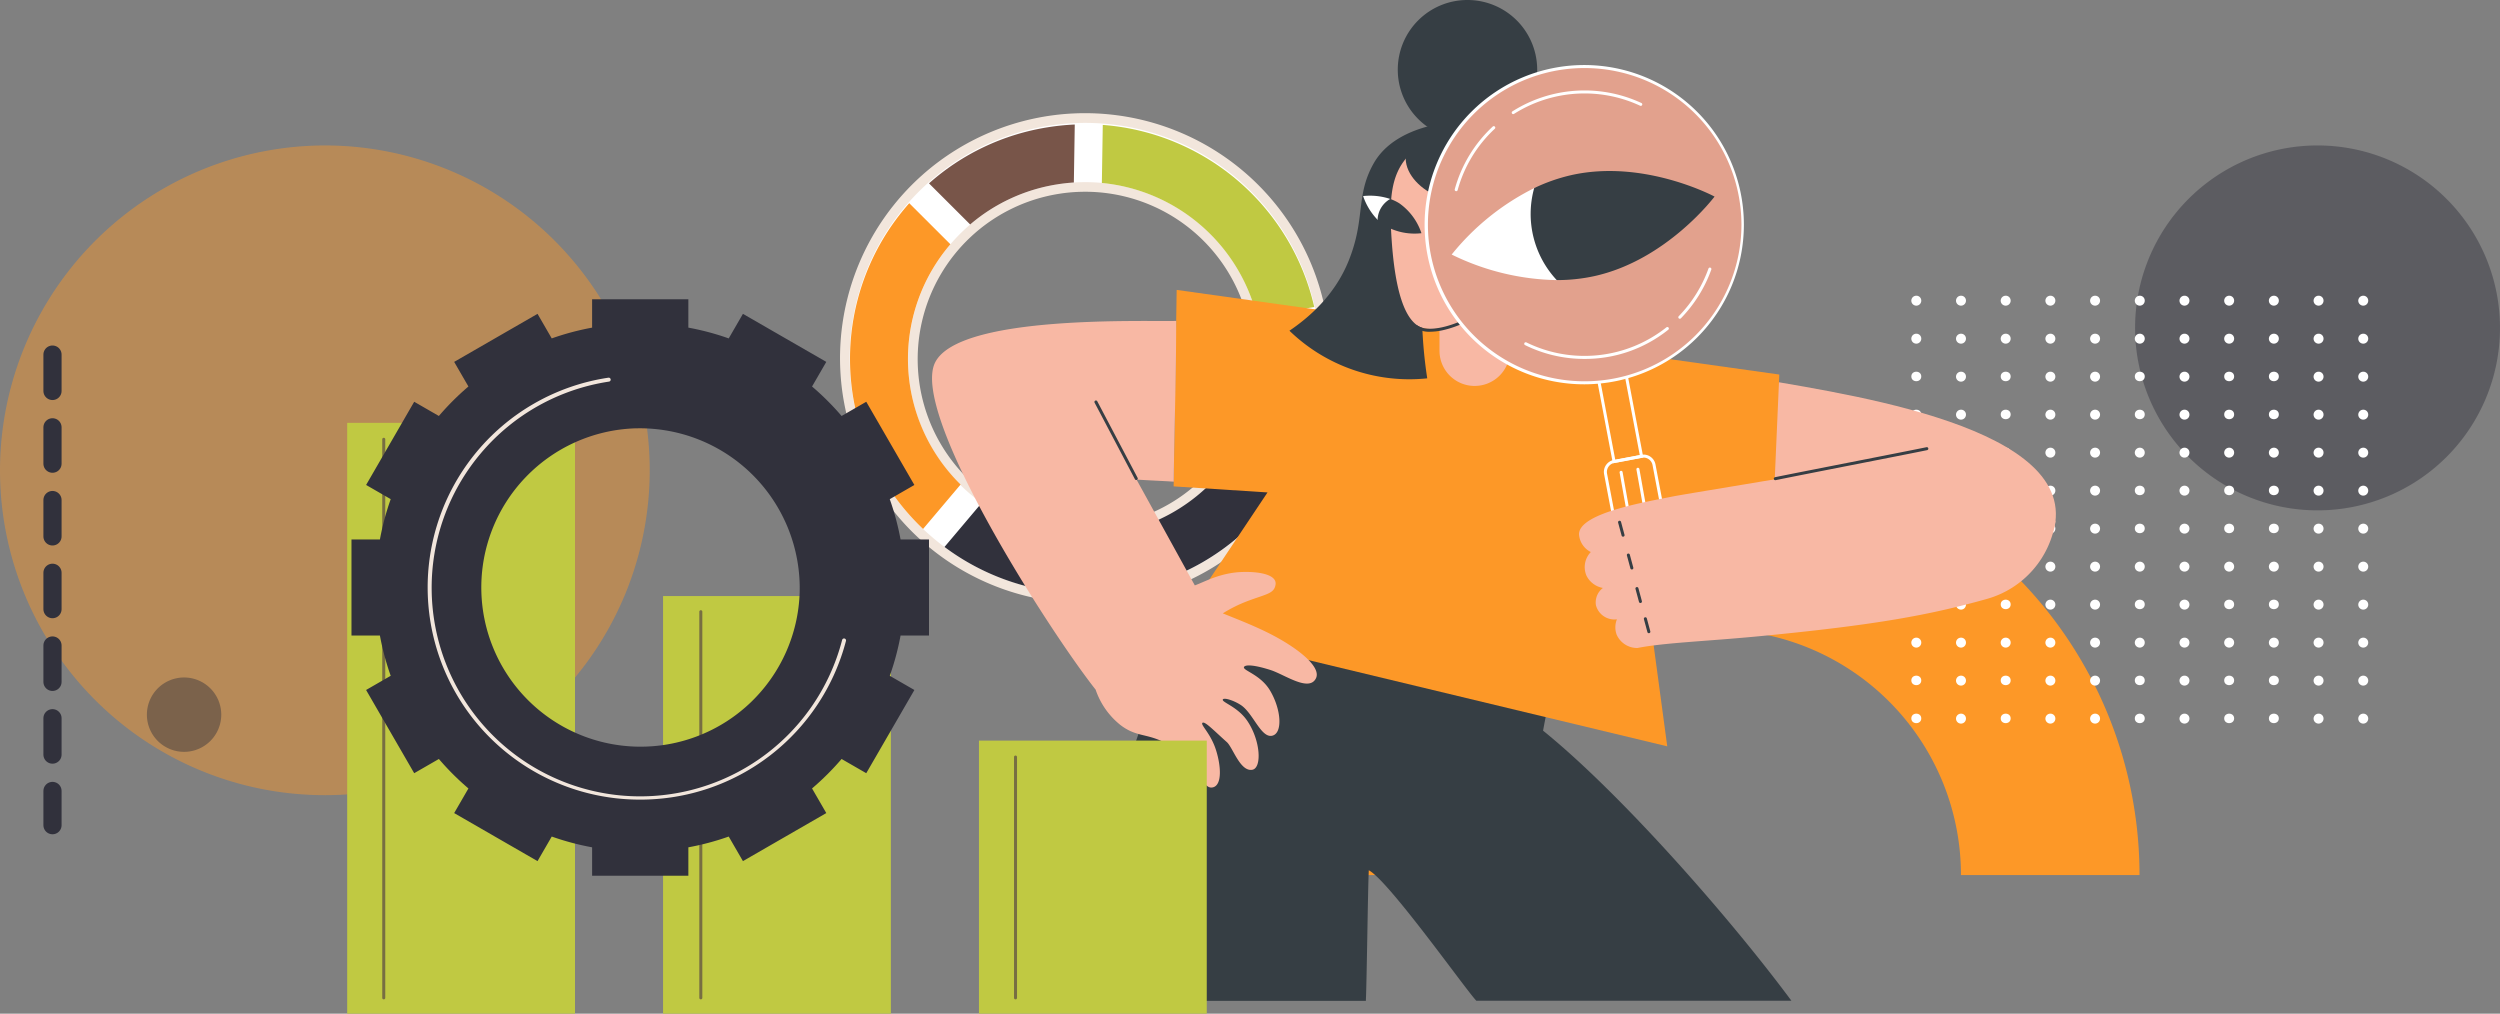 <svg xmlns="http://www.w3.org/2000/svg" xmlns:xlink="http://www.w3.org/1999/xlink" width="550" height="223" viewBox="0 0 550 223">
  <rect x="0" y="0" width="550" height="223" fill="#808080" stroke="none"/>
  <defs>
    <clipPath id="clip-path">
      <rect id="Rectángulo_34881" data-name="Rectángulo 34881" width="195.942" height="99.96" fill="#12263f"/>
    </clipPath>
    <clipPath id="clip-path-2">
      <rect id="Rectángulo_35069" data-name="Rectángulo 35069" width="375.914" height="223" fill="none"/>
    </clipPath>
  </defs>
  <g id="Grupo_158033" data-name="Grupo 158033" transform="translate(-227.161 -1724)">
    <g id="Grupo_157916" data-name="Grupo 157916" transform="translate(227.161 1756)">
      <g id="Enmascarar_grupo_63" data-name="Enmascarar grupo 63" transform="translate(280.057 60.55)" clip-path="url(#clip-path)">
        <path id="Trazado_151731" data-name="Trazado 151731" d="M93.295,147.308a54.013,54.013,0,1,1,54.013-54.013,54.074,54.074,0,0,1-54.013,54.013m0,39.282A93.295,93.295,0,1,0,0,93.295,93.295,93.295,0,0,0,93.295,186.59Z" transform="translate(4.047 6.666)" fill="#fd9827"/>
      </g>
      <path id="Trazado_145969" data-name="Trazado 145969" d="M71.675,0A71.469,71.469,0,1,1,0,71.469,71.572,71.572,0,0,1,71.675,0Z" fill="#fd9827" opacity="0.444" style="mix-blend-mode: multiply;isolation: isolate"/>
      <path id="Trazado_145971" data-name="Trazado 145971" d="M8.18,0A8.18,8.18,0,1,1,0,8.18,8.18,8.18,0,0,1,8.18,0Z" transform="translate(32.317 117.046)" fill="#31313c" opacity="0.444" style="mix-blend-mode: multiply;isolation: isolate"/>
      <path id="Trazado_145968" data-name="Trazado 145968" d="M40.14,0A40.14,40.14,0,1,1,0,40.14,40.14,40.14,0,0,1,40.14,0Z" transform="translate(469.719)" fill="#31313c" opacity="0.444" style="mix-blend-mode: multiply;isolation: isolate"/>
      <g id="Grupo_78276" data-name="Grupo 78276" transform="translate(420.493 33.058)">
        <g id="Grupo_53306" data-name="Grupo 53306">
          <path id="Trazado_99200" data-name="Trazado 99200" d="M416.4,51.268a1.094,1.094,0,1,1-1.093-1.044A1.07,1.07,0,0,1,416.4,51.268Z" transform="translate(-414.214 -50.224)" fill="#fff"/>
          <path id="Trazado_99201" data-name="Trazado 99201" d="M424.845,51.268a1.094,1.094,0,1,1-1.092-1.044A1.069,1.069,0,0,1,424.845,51.268Z" transform="translate(-412.827 -50.224)" fill="#fff"/>
          <path id="Trazado_99202" data-name="Trazado 99202" d="M433.291,51.268a1.094,1.094,0,1,1-1.092-1.044A1.069,1.069,0,0,1,433.291,51.268Z" transform="translate(-411.441 -50.224)" fill="#fff"/>
          <path id="Trazado_99203" data-name="Trazado 99203" d="M441.738,51.268a1.094,1.094,0,1,1-1.093-1.044A1.07,1.07,0,0,1,441.738,51.268Z" transform="translate(-410.054 -50.224)" fill="#fff"/>
          <path id="Trazado_99204" data-name="Trazado 99204" d="M450.184,51.268a1.094,1.094,0,1,1-1.092-1.044A1.069,1.069,0,0,1,450.184,51.268Z" transform="translate(-408.667 -50.224)" fill="#fff"/>
          <path id="Trazado_99205" data-name="Trazado 99205" d="M458.63,51.268a1.094,1.094,0,1,1-1.092-1.044A1.069,1.069,0,0,1,458.63,51.268Z" transform="translate(-407.28 -50.224)" fill="#fff"/>
          <path id="Trazado_99206" data-name="Trazado 99206" d="M467.077,51.268a1.094,1.094,0,1,1-1.093-1.044A1.07,1.07,0,0,1,467.077,51.268Z" transform="translate(-405.893 -50.224)" fill="#fff"/>
          <path id="Trazado_99207" data-name="Trazado 99207" d="M475.523,51.268a1.094,1.094,0,1,1-1.092-1.044A1.069,1.069,0,0,1,475.523,51.268Z" transform="translate(-404.507 -50.224)" fill="#fff"/>
          <path id="Trazado_99208" data-name="Trazado 99208" d="M483.969,51.268a1.094,1.094,0,1,1-1.092-1.044A1.069,1.069,0,0,1,483.969,51.268Z" transform="translate(-403.12 -50.224)" fill="#fff"/>
          <path id="Trazado_99209" data-name="Trazado 99209" d="M492.416,51.268a1.094,1.094,0,1,1-1.093-1.044A1.07,1.07,0,0,1,492.416,51.268Z" transform="translate(-401.733 -50.224)" fill="#fff"/>
          <path id="Trazado_99210" data-name="Trazado 99210" d="M500.862,51.268a1.094,1.094,0,1,1-1.093-1.044A1.069,1.069,0,0,1,500.862,51.268Z" transform="translate(-400.347 -50.224)" fill="#fff"/>
        </g>
        <g id="Grupo_53307" data-name="Grupo 53307" transform="translate(0 8.359)">
          <path id="Trazado_99211" data-name="Trazado 99211" d="M416.4,58.776a1.094,1.094,0,1,1-1.093-1.044A1.07,1.07,0,0,1,416.4,58.776Z" transform="translate(-414.214 -57.732)" fill="#fff"/>
          <path id="Trazado_99212" data-name="Trazado 99212" d="M424.845,58.776a1.094,1.094,0,1,1-1.092-1.044A1.069,1.069,0,0,1,424.845,58.776Z" transform="translate(-412.827 -57.732)" fill="#fff"/>
          <path id="Trazado_99213" data-name="Trazado 99213" d="M433.291,58.776a1.094,1.094,0,1,1-1.092-1.044A1.069,1.069,0,0,1,433.291,58.776Z" transform="translate(-411.441 -57.732)" fill="#fff"/>
          <path id="Trazado_99214" data-name="Trazado 99214" d="M441.738,58.776a1.094,1.094,0,1,1-1.093-1.044A1.07,1.07,0,0,1,441.738,58.776Z" transform="translate(-410.054 -57.732)" fill="#fff"/>
          <path id="Trazado_99215" data-name="Trazado 99215" d="M450.184,58.776a1.094,1.094,0,1,1-1.092-1.044A1.069,1.069,0,0,1,450.184,58.776Z" transform="translate(-408.667 -57.732)" fill="#fff"/>
          <path id="Trazado_99216" data-name="Trazado 99216" d="M458.63,58.776a1.094,1.094,0,1,1-1.092-1.044A1.069,1.069,0,0,1,458.63,58.776Z" transform="translate(-407.28 -57.732)" fill="#fff"/>
          <path id="Trazado_99217" data-name="Trazado 99217" d="M467.077,58.776a1.094,1.094,0,1,1-1.093-1.044A1.07,1.07,0,0,1,467.077,58.776Z" transform="translate(-405.893 -57.732)" fill="#fff"/>
          <path id="Trazado_99218" data-name="Trazado 99218" d="M475.523,58.776a1.094,1.094,0,1,1-1.092-1.044A1.069,1.069,0,0,1,475.523,58.776Z" transform="translate(-404.507 -57.732)" fill="#fff"/>
          <path id="Trazado_99219" data-name="Trazado 99219" d="M483.969,58.776a1.094,1.094,0,1,1-1.092-1.044A1.069,1.069,0,0,1,483.969,58.776Z" transform="translate(-403.12 -57.732)" fill="#fff"/>
          <path id="Trazado_99220" data-name="Trazado 99220" d="M492.416,58.776a1.094,1.094,0,1,1-1.093-1.044A1.07,1.07,0,0,1,492.416,58.776Z" transform="translate(-401.733 -57.732)" fill="#fff"/>
          <path id="Trazado_99221" data-name="Trazado 99221" d="M500.862,58.776a1.094,1.094,0,1,1-1.093-1.044A1.069,1.069,0,0,1,500.862,58.776Z" transform="translate(-400.347 -57.732)" fill="#fff"/>
        </g>
        <g id="Grupo_53308" data-name="Grupo 53308" transform="translate(0 16.718)">
          <ellipse id="Elipse_3955" data-name="Elipse 3955" cx="1.093" cy="1.045" rx="1.093" ry="1.045" fill="#fff"/>
          <path id="Trazado_99222" data-name="Trazado 99222" d="M424.845,66.284a1.094,1.094,0,1,1-1.092-1.044A1.07,1.07,0,0,1,424.845,66.284Z" transform="translate(-412.827 -65.24)" fill="#fff"/>
          <ellipse id="Elipse_3956" data-name="Elipse 3956" cx="1.093" cy="1.045" rx="1.093" ry="1.045" transform="translate(19.666)" fill="#fff"/>
          <path id="Trazado_99223" data-name="Trazado 99223" d="M441.738,66.284a1.094,1.094,0,1,1-1.093-1.044A1.07,1.07,0,0,1,441.738,66.284Z" transform="translate(-410.054 -65.24)" fill="#fff"/>
          <path id="Trazado_99224" data-name="Trazado 99224" d="M450.184,66.284a1.094,1.094,0,1,1-1.092-1.044A1.07,1.07,0,0,1,450.184,66.284Z" transform="translate(-408.667 -65.24)" fill="#fff"/>
          <ellipse id="Elipse_3957" data-name="Elipse 3957" cx="1.093" cy="1.045" rx="1.093" ry="1.045" transform="translate(49.165)" fill="#fff"/>
          <path id="Trazado_99225" data-name="Trazado 99225" d="M467.077,66.284a1.094,1.094,0,1,1-1.093-1.044A1.071,1.071,0,0,1,467.077,66.284Z" transform="translate(-405.893 -65.24)" fill="#fff"/>
          <ellipse id="Elipse_3958" data-name="Elipse 3958" cx="1.093" cy="1.045" rx="1.093" ry="1.045" transform="translate(68.831)" fill="#fff"/>
          <ellipse id="Elipse_3959" data-name="Elipse 3959" cx="1.093" cy="1.045" rx="1.093" ry="1.045" transform="translate(78.664)" fill="#fff"/>
          <path id="Trazado_99226" data-name="Trazado 99226" d="M492.416,66.284a1.094,1.094,0,1,1-1.093-1.044A1.071,1.071,0,0,1,492.416,66.284Z" transform="translate(-401.733 -65.24)" fill="#fff"/>
          <path id="Trazado_99227" data-name="Trazado 99227" d="M500.862,66.284a1.094,1.094,0,1,1-1.093-1.044A1.07,1.07,0,0,1,500.862,66.284Z" transform="translate(-400.347 -65.24)" fill="#fff"/>
        </g>
        <g id="Grupo_53309" data-name="Grupo 53309" transform="translate(0 25.076)">
          <ellipse id="Elipse_3960" data-name="Elipse 3960" cx="1.093" cy="1.045" rx="1.093" ry="1.045" transform="translate(0 0)" fill="#fff"/>
          <path id="Trazado_99228" data-name="Trazado 99228" d="M424.845,73.792a1.094,1.094,0,1,1-1.092-1.045A1.069,1.069,0,0,1,424.845,73.792Z" transform="translate(-412.827 -72.747)" fill="#fff"/>
          <ellipse id="Elipse_3961" data-name="Elipse 3961" cx="1.093" cy="1.045" rx="1.093" ry="1.045" transform="translate(19.666 0)" fill="#fff"/>
          <path id="Trazado_99229" data-name="Trazado 99229" d="M441.738,73.792a1.094,1.094,0,1,1-1.093-1.045A1.069,1.069,0,0,1,441.738,73.792Z" transform="translate(-410.054 -72.747)" fill="#fff"/>
          <path id="Trazado_99230" data-name="Trazado 99230" d="M450.184,73.792a1.094,1.094,0,1,1-1.092-1.045A1.069,1.069,0,0,1,450.184,73.792Z" transform="translate(-408.667 -72.747)" fill="#fff"/>
          <ellipse id="Elipse_3962" data-name="Elipse 3962" cx="1.093" cy="1.045" rx="1.093" ry="1.045" transform="translate(49.165 0)" fill="#fff"/>
          <path id="Trazado_99231" data-name="Trazado 99231" d="M467.077,73.792a1.094,1.094,0,1,1-1.093-1.045A1.07,1.07,0,0,1,467.077,73.792Z" transform="translate(-405.893 -72.747)" fill="#fff"/>
          <ellipse id="Elipse_3963" data-name="Elipse 3963" cx="1.093" cy="1.045" rx="1.093" ry="1.045" transform="translate(68.831 0)" fill="#fff"/>
          <ellipse id="Elipse_3964" data-name="Elipse 3964" cx="1.093" cy="1.045" rx="1.093" ry="1.045" transform="translate(78.664 0)" fill="#fff"/>
          <path id="Trazado_99232" data-name="Trazado 99232" d="M492.416,73.792a1.094,1.094,0,1,1-1.093-1.045A1.07,1.07,0,0,1,492.416,73.792Z" transform="translate(-401.733 -72.747)" fill="#fff"/>
          <path id="Trazado_99233" data-name="Trazado 99233" d="M500.862,73.792a1.094,1.094,0,1,1-1.093-1.045A1.069,1.069,0,0,1,500.862,73.792Z" transform="translate(-400.347 -72.747)" fill="#fff"/>
        </g>
        <g id="Grupo_53310" data-name="Grupo 53310" transform="translate(0 33.435)">
          <path id="Trazado_99234" data-name="Trazado 99234" d="M416.4,81.3a1.094,1.094,0,1,1-1.093-1.045A1.069,1.069,0,0,1,416.4,81.3Z" transform="translate(-414.214 -80.255)" fill="#fff"/>
          <path id="Trazado_99235" data-name="Trazado 99235" d="M424.845,81.3a1.094,1.094,0,1,1-1.092-1.045A1.069,1.069,0,0,1,424.845,81.3Z" transform="translate(-412.827 -80.255)" fill="#fff"/>
          <path id="Trazado_99236" data-name="Trazado 99236" d="M433.291,81.3a1.094,1.094,0,1,1-1.092-1.045A1.069,1.069,0,0,1,433.291,81.3Z" transform="translate(-411.441 -80.255)" fill="#fff"/>
          <path id="Trazado_99237" data-name="Trazado 99237" d="M441.738,81.3a1.094,1.094,0,1,1-1.093-1.045A1.069,1.069,0,0,1,441.738,81.3Z" transform="translate(-410.054 -80.255)" fill="#fff"/>
          <path id="Trazado_99238" data-name="Trazado 99238" d="M450.184,81.3a1.094,1.094,0,1,1-1.092-1.045A1.069,1.069,0,0,1,450.184,81.3Z" transform="translate(-408.667 -80.255)" fill="#fff"/>
          <path id="Trazado_99239" data-name="Trazado 99239" d="M458.63,81.3a1.094,1.094,0,1,1-1.092-1.045A1.069,1.069,0,0,1,458.63,81.3Z" transform="translate(-407.28 -80.255)" fill="#fff"/>
          <path id="Trazado_99240" data-name="Trazado 99240" d="M467.077,81.3a1.094,1.094,0,1,1-1.093-1.045A1.07,1.07,0,0,1,467.077,81.3Z" transform="translate(-405.893 -80.255)" fill="#fff"/>
          <path id="Trazado_99241" data-name="Trazado 99241" d="M475.523,81.3a1.094,1.094,0,1,1-1.092-1.045A1.069,1.069,0,0,1,475.523,81.3Z" transform="translate(-404.507 -80.255)" fill="#fff"/>
          <path id="Trazado_99242" data-name="Trazado 99242" d="M483.969,81.3a1.094,1.094,0,1,1-1.092-1.045A1.069,1.069,0,0,1,483.969,81.3Z" transform="translate(-403.12 -80.255)" fill="#fff"/>
          <path id="Trazado_99243" data-name="Trazado 99243" d="M492.416,81.3a1.094,1.094,0,1,1-1.093-1.045A1.07,1.07,0,0,1,492.416,81.3Z" transform="translate(-401.733 -80.255)" fill="#fff"/>
          <path id="Trazado_99244" data-name="Trazado 99244" d="M500.862,81.3a1.094,1.094,0,1,1-1.093-1.045A1.069,1.069,0,0,1,500.862,81.3Z" transform="translate(-400.347 -80.255)" fill="#fff"/>
        </g>
        <g id="Grupo_53311" data-name="Grupo 53311" transform="translate(0 41.793)">
          <ellipse id="Elipse_3965" data-name="Elipse 3965" cx="1.093" cy="1.045" rx="1.093" ry="1.045" transform="translate(0 0)" fill="#fff"/>
          <path id="Trazado_99245" data-name="Trazado 99245" d="M424.845,88.808a1.094,1.094,0,1,1-1.092-1.045A1.069,1.069,0,0,1,424.845,88.808Z" transform="translate(-412.827 -87.763)" fill="#fff"/>
          <ellipse id="Elipse_3966" data-name="Elipse 3966" cx="1.093" cy="1.045" rx="1.093" ry="1.045" transform="translate(19.666 0)" fill="#fff"/>
          <path id="Trazado_99246" data-name="Trazado 99246" d="M441.738,88.808a1.094,1.094,0,1,1-1.093-1.045A1.069,1.069,0,0,1,441.738,88.808Z" transform="translate(-410.054 -87.763)" fill="#fff"/>
          <path id="Trazado_99247" data-name="Trazado 99247" d="M450.184,88.808a1.094,1.094,0,1,1-1.092-1.045A1.069,1.069,0,0,1,450.184,88.808Z" transform="translate(-408.667 -87.763)" fill="#fff"/>
          <ellipse id="Elipse_3967" data-name="Elipse 3967" cx="1.093" cy="1.045" rx="1.093" ry="1.045" transform="translate(49.165 0)" fill="#fff"/>
          <path id="Trazado_99248" data-name="Trazado 99248" d="M467.077,88.808a1.094,1.094,0,1,1-1.093-1.045A1.07,1.07,0,0,1,467.077,88.808Z" transform="translate(-405.893 -87.763)" fill="#fff"/>
          <ellipse id="Elipse_3968" data-name="Elipse 3968" cx="1.093" cy="1.045" rx="1.093" ry="1.045" transform="translate(68.831 0)" fill="#fff"/>
          <ellipse id="Elipse_3969" data-name="Elipse 3969" cx="1.093" cy="1.045" rx="1.093" ry="1.045" transform="translate(78.664 0)" fill="#fff"/>
          <path id="Trazado_99249" data-name="Trazado 99249" d="M492.416,88.808a1.094,1.094,0,1,1-1.093-1.045A1.07,1.07,0,0,1,492.416,88.808Z" transform="translate(-401.733 -87.763)" fill="#fff"/>
          <path id="Trazado_99250" data-name="Trazado 99250" d="M500.862,88.808a1.094,1.094,0,1,1-1.093-1.045A1.069,1.069,0,0,1,500.862,88.808Z" transform="translate(-400.347 -87.763)" fill="#fff"/>
        </g>
        <g id="Grupo_53312" data-name="Grupo 53312" transform="translate(0 50.152)">
          <ellipse id="Elipse_3970" data-name="Elipse 3970" cx="1.093" cy="1.045" rx="1.093" ry="1.045" fill="#fff"/>
          <path id="Trazado_99251" data-name="Trazado 99251" d="M424.845,96.315a1.094,1.094,0,1,1-1.092-1.044A1.069,1.069,0,0,1,424.845,96.315Z" transform="translate(-412.827 -95.271)" fill="#fff"/>
          <ellipse id="Elipse_3971" data-name="Elipse 3971" cx="1.093" cy="1.045" rx="1.093" ry="1.045" transform="translate(19.666)" fill="#fff"/>
          <path id="Trazado_99252" data-name="Trazado 99252" d="M441.738,96.315a1.094,1.094,0,1,1-1.093-1.044A1.07,1.07,0,0,1,441.738,96.315Z" transform="translate(-410.054 -95.271)" fill="#fff"/>
          <path id="Trazado_99253" data-name="Trazado 99253" d="M450.184,96.315a1.094,1.094,0,1,1-1.092-1.044A1.069,1.069,0,0,1,450.184,96.315Z" transform="translate(-408.667 -95.271)" fill="#fff"/>
          <ellipse id="Elipse_3972" data-name="Elipse 3972" cx="1.093" cy="1.045" rx="1.093" ry="1.045" transform="translate(49.165)" fill="#fff"/>
          <path id="Trazado_99254" data-name="Trazado 99254" d="M467.077,96.315a1.094,1.094,0,1,1-1.093-1.044A1.07,1.07,0,0,1,467.077,96.315Z" transform="translate(-405.893 -95.271)" fill="#fff"/>
          <ellipse id="Elipse_3973" data-name="Elipse 3973" cx="1.093" cy="1.045" rx="1.093" ry="1.045" transform="translate(68.831)" fill="#fff"/>
          <ellipse id="Elipse_3974" data-name="Elipse 3974" cx="1.093" cy="1.045" rx="1.093" ry="1.045" transform="translate(78.664)" fill="#fff"/>
          <path id="Trazado_99255" data-name="Trazado 99255" d="M492.416,96.315a1.094,1.094,0,1,1-1.093-1.044A1.07,1.07,0,0,1,492.416,96.315Z" transform="translate(-401.733 -95.271)" fill="#fff"/>
          <path id="Trazado_99256" data-name="Trazado 99256" d="M500.862,96.315a1.094,1.094,0,1,1-1.093-1.044A1.069,1.069,0,0,1,500.862,96.315Z" transform="translate(-400.347 -95.271)" fill="#fff"/>
        </g>
        <g id="Grupo_53313" data-name="Grupo 53313" transform="translate(0 58.511)">
          <path id="Trazado_99257" data-name="Trazado 99257" d="M416.4,103.823a1.094,1.094,0,1,1-1.093-1.044A1.07,1.07,0,0,1,416.4,103.823Z" transform="translate(-414.214 -102.779)" fill="#fff"/>
          <path id="Trazado_99258" data-name="Trazado 99258" d="M424.845,103.823a1.094,1.094,0,1,1-1.092-1.044A1.069,1.069,0,0,1,424.845,103.823Z" transform="translate(-412.827 -102.779)" fill="#fff"/>
          <path id="Trazado_99259" data-name="Trazado 99259" d="M433.291,103.823a1.094,1.094,0,1,1-1.092-1.044A1.069,1.069,0,0,1,433.291,103.823Z" transform="translate(-411.441 -102.779)" fill="#fff"/>
          <path id="Trazado_99260" data-name="Trazado 99260" d="M441.738,103.823a1.094,1.094,0,1,1-1.093-1.044A1.07,1.07,0,0,1,441.738,103.823Z" transform="translate(-410.054 -102.779)" fill="#fff"/>
          <path id="Trazado_99261" data-name="Trazado 99261" d="M450.184,103.823a1.094,1.094,0,1,1-1.092-1.044A1.069,1.069,0,0,1,450.184,103.823Z" transform="translate(-408.667 -102.779)" fill="#fff"/>
          <path id="Trazado_99262" data-name="Trazado 99262" d="M458.63,103.823a1.094,1.094,0,1,1-1.092-1.044A1.069,1.069,0,0,1,458.63,103.823Z" transform="translate(-407.28 -102.779)" fill="#fff"/>
          <path id="Trazado_99263" data-name="Trazado 99263" d="M467.077,103.823a1.094,1.094,0,1,1-1.093-1.044A1.07,1.07,0,0,1,467.077,103.823Z" transform="translate(-405.893 -102.779)" fill="#fff"/>
          <path id="Trazado_99264" data-name="Trazado 99264" d="M475.523,103.823a1.094,1.094,0,1,1-1.092-1.044A1.069,1.069,0,0,1,475.523,103.823Z" transform="translate(-404.507 -102.779)" fill="#fff"/>
          <path id="Trazado_99265" data-name="Trazado 99265" d="M483.969,103.823a1.094,1.094,0,1,1-1.092-1.044A1.069,1.069,0,0,1,483.969,103.823Z" transform="translate(-403.12 -102.779)" fill="#fff"/>
          <path id="Trazado_99266" data-name="Trazado 99266" d="M492.416,103.823a1.094,1.094,0,1,1-1.093-1.044A1.07,1.07,0,0,1,492.416,103.823Z" transform="translate(-401.733 -102.779)" fill="#fff"/>
          <path id="Trazado_99267" data-name="Trazado 99267" d="M500.862,103.823a1.094,1.094,0,1,1-1.093-1.044A1.069,1.069,0,0,1,500.862,103.823Z" transform="translate(-400.347 -102.779)" fill="#fff"/>
        </g>
        <g id="Grupo_53314" data-name="Grupo 53314" transform="translate(0 66.87)">
          <ellipse id="Elipse_3975" data-name="Elipse 3975" cx="1.093" cy="1.045" rx="1.093" ry="1.045" fill="#fff"/>
          <path id="Trazado_99268" data-name="Trazado 99268" d="M424.845,111.331a1.094,1.094,0,1,1-1.092-1.044A1.07,1.07,0,0,1,424.845,111.331Z" transform="translate(-412.827 -110.287)" fill="#fff"/>
          <ellipse id="Elipse_3976" data-name="Elipse 3976" cx="1.093" cy="1.045" rx="1.093" ry="1.045" transform="translate(19.666)" fill="#fff"/>
          <path id="Trazado_99269" data-name="Trazado 99269" d="M441.738,111.331a1.094,1.094,0,1,1-1.093-1.044A1.07,1.07,0,0,1,441.738,111.331Z" transform="translate(-410.054 -110.287)" fill="#fff"/>
          <path id="Trazado_99270" data-name="Trazado 99270" d="M450.184,111.331a1.094,1.094,0,1,1-1.092-1.044A1.07,1.07,0,0,1,450.184,111.331Z" transform="translate(-408.667 -110.287)" fill="#fff"/>
          <ellipse id="Elipse_3977" data-name="Elipse 3977" cx="1.093" cy="1.045" rx="1.093" ry="1.045" transform="translate(49.165)" fill="#fff"/>
          <path id="Trazado_99271" data-name="Trazado 99271" d="M467.077,111.331a1.094,1.094,0,1,1-1.093-1.044A1.071,1.071,0,0,1,467.077,111.331Z" transform="translate(-405.893 -110.287)" fill="#fff"/>
          <ellipse id="Elipse_3978" data-name="Elipse 3978" cx="1.093" cy="1.045" rx="1.093" ry="1.045" transform="translate(68.831)" fill="#fff"/>
          <ellipse id="Elipse_3979" data-name="Elipse 3979" cx="1.093" cy="1.045" rx="1.093" ry="1.045" transform="translate(78.664)" fill="#fff"/>
          <path id="Trazado_99272" data-name="Trazado 99272" d="M492.416,111.331a1.094,1.094,0,1,1-1.093-1.044A1.071,1.071,0,0,1,492.416,111.331Z" transform="translate(-401.733 -110.287)" fill="#fff"/>
          <path id="Trazado_99273" data-name="Trazado 99273" d="M500.862,111.331a1.094,1.094,0,1,1-1.093-1.044A1.07,1.07,0,0,1,500.862,111.331Z" transform="translate(-400.347 -110.287)" fill="#fff"/>
        </g>
        <g id="Grupo_53315" data-name="Grupo 53315" transform="translate(0 75.228)">
          <path id="Trazado_99274" data-name="Trazado 99274" d="M416.4,118.839a1.094,1.094,0,1,1-1.093-1.045A1.07,1.07,0,0,1,416.4,118.839Z" transform="translate(-414.214 -117.794)" fill="#fff"/>
          <path id="Trazado_99275" data-name="Trazado 99275" d="M424.845,118.839a1.094,1.094,0,1,1-1.092-1.045A1.07,1.07,0,0,1,424.845,118.839Z" transform="translate(-412.827 -117.794)" fill="#fff"/>
          <path id="Trazado_99276" data-name="Trazado 99276" d="M433.291,118.839a1.094,1.094,0,1,1-1.092-1.045A1.07,1.07,0,0,1,433.291,118.839Z" transform="translate(-411.441 -117.794)" fill="#fff"/>
          <path id="Trazado_99277" data-name="Trazado 99277" d="M441.738,118.839a1.094,1.094,0,1,1-1.093-1.045A1.07,1.07,0,0,1,441.738,118.839Z" transform="translate(-410.054 -117.794)" fill="#fff"/>
          <path id="Trazado_99278" data-name="Trazado 99278" d="M450.184,118.839a1.094,1.094,0,1,1-1.092-1.045A1.07,1.07,0,0,1,450.184,118.839Z" transform="translate(-408.667 -117.794)" fill="#fff"/>
          <path id="Trazado_99279" data-name="Trazado 99279" d="M458.63,118.839a1.094,1.094,0,1,1-1.092-1.045A1.07,1.07,0,0,1,458.63,118.839Z" transform="translate(-407.28 -117.794)" fill="#fff"/>
          <path id="Trazado_99280" data-name="Trazado 99280" d="M467.077,118.839a1.094,1.094,0,1,1-1.093-1.045A1.071,1.071,0,0,1,467.077,118.839Z" transform="translate(-405.893 -117.794)" fill="#fff"/>
          <path id="Trazado_99281" data-name="Trazado 99281" d="M475.523,118.839a1.094,1.094,0,1,1-1.092-1.045A1.07,1.07,0,0,1,475.523,118.839Z" transform="translate(-404.507 -117.794)" fill="#fff"/>
          <path id="Trazado_99282" data-name="Trazado 99282" d="M483.969,118.839a1.094,1.094,0,1,1-1.092-1.045A1.07,1.07,0,0,1,483.969,118.839Z" transform="translate(-403.12 -117.794)" fill="#fff"/>
          <path id="Trazado_99283" data-name="Trazado 99283" d="M492.416,118.839a1.094,1.094,0,1,1-1.093-1.045A1.071,1.071,0,0,1,492.416,118.839Z" transform="translate(-401.733 -117.794)" fill="#fff"/>
          <path id="Trazado_99284" data-name="Trazado 99284" d="M500.862,118.839a1.094,1.094,0,1,1-1.093-1.045A1.07,1.07,0,0,1,500.862,118.839Z" transform="translate(-400.347 -117.794)" fill="#fff"/>
        </g>
        <g id="Grupo_53316" data-name="Grupo 53316" transform="translate(0 83.587)">
          <ellipse id="Elipse_3980" data-name="Elipse 3980" cx="1.093" cy="1.045" rx="1.093" ry="1.045" transform="translate(0 0)" fill="#fff"/>
          <path id="Trazado_99285" data-name="Trazado 99285" d="M424.845,126.347a1.094,1.094,0,1,1-1.092-1.045A1.069,1.069,0,0,1,424.845,126.347Z" transform="translate(-412.827 -125.302)" fill="#fff"/>
          <ellipse id="Elipse_3981" data-name="Elipse 3981" cx="1.093" cy="1.045" rx="1.093" ry="1.045" transform="translate(19.666 0)" fill="#fff"/>
          <path id="Trazado_99286" data-name="Trazado 99286" d="M441.738,126.347a1.094,1.094,0,1,1-1.093-1.045A1.069,1.069,0,0,1,441.738,126.347Z" transform="translate(-410.054 -125.302)" fill="#fff"/>
          <path id="Trazado_99287" data-name="Trazado 99287" d="M450.184,126.347a1.094,1.094,0,1,1-1.092-1.045A1.069,1.069,0,0,1,450.184,126.347Z" transform="translate(-408.667 -125.302)" fill="#fff"/>
          <ellipse id="Elipse_3982" data-name="Elipse 3982" cx="1.093" cy="1.045" rx="1.093" ry="1.045" transform="translate(49.165 0)" fill="#fff"/>
          <path id="Trazado_99288" data-name="Trazado 99288" d="M467.077,126.347a1.094,1.094,0,1,1-1.093-1.045A1.07,1.07,0,0,1,467.077,126.347Z" transform="translate(-405.893 -125.302)" fill="#fff"/>
          <ellipse id="Elipse_3983" data-name="Elipse 3983" cx="1.093" cy="1.045" rx="1.093" ry="1.045" transform="translate(68.831 0)" fill="#fff"/>
          <ellipse id="Elipse_3984" data-name="Elipse 3984" cx="1.093" cy="1.045" rx="1.093" ry="1.045" transform="translate(78.664 0)" fill="#fff"/>
          <path id="Trazado_99289" data-name="Trazado 99289" d="M492.416,126.347a1.094,1.094,0,1,1-1.093-1.045A1.07,1.07,0,0,1,492.416,126.347Z" transform="translate(-401.733 -125.302)" fill="#fff"/>
          <path id="Trazado_99290" data-name="Trazado 99290" d="M500.862,126.347a1.094,1.094,0,1,1-1.093-1.045A1.069,1.069,0,0,1,500.862,126.347Z" transform="translate(-400.347 -125.302)" fill="#fff"/>
        </g>
        <g id="Grupo_53317" data-name="Grupo 53317" transform="translate(0 91.947)">
          <ellipse id="Elipse_3985" data-name="Elipse 3985" cx="1.093" cy="1.045" rx="1.093" ry="1.045" transform="translate(0 0)" fill="#fff"/>
          <path id="Trazado_99291" data-name="Trazado 99291" d="M424.845,133.855a1.094,1.094,0,1,1-1.092-1.045A1.069,1.069,0,0,1,424.845,133.855Z" transform="translate(-412.827 -132.81)" fill="#fff"/>
          <ellipse id="Elipse_3986" data-name="Elipse 3986" cx="1.093" cy="1.045" rx="1.093" ry="1.045" transform="translate(19.666 0)" fill="#fff"/>
          <path id="Trazado_99292" data-name="Trazado 99292" d="M441.738,133.855a1.094,1.094,0,1,1-1.093-1.045A1.069,1.069,0,0,1,441.738,133.855Z" transform="translate(-410.054 -132.81)" fill="#fff"/>
          <path id="Trazado_99293" data-name="Trazado 99293" d="M450.184,133.855a1.094,1.094,0,1,1-1.092-1.045A1.069,1.069,0,0,1,450.184,133.855Z" transform="translate(-408.667 -132.81)" fill="#fff"/>
          <ellipse id="Elipse_3987" data-name="Elipse 3987" cx="1.093" cy="1.045" rx="1.093" ry="1.045" transform="translate(49.165 0)" fill="#fff"/>
          <path id="Trazado_99294" data-name="Trazado 99294" d="M467.077,133.855a1.094,1.094,0,1,1-1.093-1.045A1.07,1.07,0,0,1,467.077,133.855Z" transform="translate(-405.893 -132.81)" fill="#fff"/>
          <ellipse id="Elipse_3988" data-name="Elipse 3988" cx="1.093" cy="1.045" rx="1.093" ry="1.045" transform="translate(68.831 0)" fill="#fff"/>
          <ellipse id="Elipse_3989" data-name="Elipse 3989" cx="1.093" cy="1.045" rx="1.093" ry="1.045" transform="translate(78.664 0)" fill="#fff"/>
          <path id="Trazado_99295" data-name="Trazado 99295" d="M492.416,133.855a1.094,1.094,0,1,1-1.093-1.045A1.07,1.07,0,0,1,492.416,133.855Z" transform="translate(-401.733 -132.81)" fill="#fff"/>
          <path id="Trazado_99296" data-name="Trazado 99296" d="M500.862,133.855a1.094,1.094,0,1,1-1.093-1.045A1.069,1.069,0,0,1,500.862,133.855Z" transform="translate(-400.347 -132.81)" fill="#fff"/>
        </g>
      </g>
      <line id="Línea_138" data-name="Línea 138" y2="103.53" transform="translate(11.548 46.01)" fill="none" stroke="#31313c" stroke-linecap="round" stroke-width="4" stroke-dasharray="8"/>
    </g>
    <g id="Grupo_158034" data-name="Grupo 158034" transform="translate(303.543 1724)">
      <g id="Grupo_158033-2" data-name="Grupo 158033" transform="translate(0 0)" clip-path="url(#clip-path-2)">
        <path id="Trazado_152232" data-name="Trazado 152232" d="M578.193,161.059A53.9,53.9,0,1,0,543.2,182.771a53.306,53.306,0,0,0,34.995-21.711m-7.409-37.291a36.834,36.834,0,1,1-42.338-30.3,36.817,36.817,0,0,1,42.338,30.3" transform="translate(-372.109 -50.788)" fill="#f2e6dc"/>
        <path id="Trazado_152233" data-name="Trazado 152233" d="M580.736,164.1a51.772,51.772,0,1,0-33.613,20.854A51.2,51.2,0,0,0,580.736,164.1m-3.585-36.4a38.959,38.959,0,1,1-44.78-32.043,38.94,38.94,0,0,1,44.78,32.043" transform="translate(-376.379 -55.061)" fill="#fff"/>
        <path id="Trazado_152234" data-name="Trazado 152234" d="M490.882,95.6a39.028,39.028,0,0,1,34.124,29.373l12.608-2.075a51.733,51.733,0,0,0-46.529-40.067Z" transform="translate(-324.856 -55.348)" fill="#c0c942"/>
        <path id="Trazado_152235" data-name="Trazado 152235" d="M556.742,223.967a38.947,38.947,0,0,1-61.5,34.875L487,268.605c.263.2.527.392.795.584a51.688,51.688,0,0,0,81.559-47.3Z" transform="translate(-355.589 -148.277)" fill="#31313c"/>
        <path id="Trazado_152236" data-name="Trazado 152236" d="M658.467,104.558a38.755,38.755,0,0,1,18.938-8.79q1.944-.32,3.873-.441l.2-12.759a52.722,52.722,0,0,0-6.15.643,51.4,51.4,0,0,0-25.919,12.307Z" transform="translate(-521.413 -55.176)" fill="#785549"/>
        <path id="Trazado_152237" data-name="Trazado 152237" d="M734.69,138.929a51.558,51.558,0,0,0,6.388,67.479l8.254-9.768a38.769,38.769,0,0,1-2.242-52.862l-9.053-9.037a52.561,52.561,0,0,0-3.346,4.188" transform="translate(-614.386 -90.04)" fill="#fd9827"/>
        <path id="Trazado_152238" data-name="Trazado 152238" d="M203.072,390.68a109.558,109.558,0,0,0-16.656,24.605c-10.309,20.895-11.534,54.8-11.326,65.969h58.284c.215-4.766.429-23.962.644-28.729,4.391,2.314,21.221,26.143,23.654,28.7h69.32c-13.754-18.554-37.743-45.779-54.632-59.411,1.221-6.65,2.443-11.514,3.664-18.164L203.072,390.68" transform="translate(-9.267 -261.068)" fill="#363e44"/>
        <path id="Trazado_152239" data-name="Trazado 152239" d="M3.892,249.554c18.2,3.376,71.325,9.91,68.331,32.142C69.746,300.085,18.291,291.443,0,289.26q1.946-19.853,3.892-39.706" transform="translate(303.57 -166.762)" fill="#f8b8a4"/>
        <path id="Trazado_152240" data-name="Trazado 152240" d="M285.69,248.1l6,44.555-107.93-25.935,19.987-29.925-20.653-1.33.666-43.225,132.58,18.62-2,45.885Z" transform="translate(-1.276 -128.461)" fill="#fd9827"/>
        <path id="Trazado_152241" data-name="Trazado 152241" d="M542.922,212.81c-6.11.217-47.7-1.505-53.028,9.135-5.6,11.175,24.907,58.793,35.31,71.986a16.846,16.846,0,0,0,5.5,7.814c3.573,2.7,5.778,1.724,9.993,3.99,7.114,3.825,7.746,10.58,10.451,9.647,1.857-.641,1.66-4.593.541-8.15-1.149-3.652-3.432-5.532-3-5.985.476-.5,2.549,1.712,5.378,4.222,1.315,1.166,2.948,6.587,5.615,6.085,2.126-.4,1.841-6.46-1.16-10.823-2.123-3.087-5.64-4.026-5.336-4.638.229-.459,2.311.152,3.948,1.212,2.7,1.749,4.433,7.278,6.878,6.768,2.4-.5,2.053-5.788-.452-9.975-2.112-3.53-6.085-4.39-5.711-5.153.263-.537,2.122-.521,5.829.665,3.094.99,8.473,4.906,9.994,1.829,1.28-2.588-4.271-6.834-10.112-9.8-3.87-1.968-8.018-3.507-10.374-4.493a30.292,30.292,0,0,1,5.33-2.66c4.223-1.609,5.949-1.637,6.268-3.653.329-2.077-3.185-2.908-7.284-2.788-4.89.143-8.325,2.187-10.476,2.95L534.2,247.714c2.332.166,5.853.3,8.184.462.11-11.079.542-22.515.539-35.366" transform="translate(-360.547 -142.208)" fill="#f8b8a4"/>
        <path id="Trazado_152242" data-name="Trazado 152242" d="M616.909,283.073a.332.332,0,0,0,.294-.486l-8.873-16.838a.332.332,0,0,0-.588.309l8.872,16.838a.333.333,0,0,0,.294.177" transform="translate(-443.311 -177.466)" fill="#363e44"/>
        <path id="Trazado_152243" data-name="Trazado 152243" d="M283.305,323.519a.319.319,0,0,0,.059-.005.332.332,0,0,0,.269-.385l-1.9-10.642a.332.332,0,0,0-.654.117l1.9,10.642a.332.332,0,0,0,.327.273" transform="translate(-1.145 -208.633)" fill="#fff"/>
        <path id="Trazado_152244" data-name="Trazado 152244" d="M272.178,321.495a.319.319,0,0,0,.059-.005.331.331,0,0,0,.269-.385l-1.9-10.642a.332.332,0,0,0-.654.117l1.9,10.642a.332.332,0,0,0,.327.273" transform="translate(13.68 -207.28)" fill="#fff"/>
        <path id="Trazado_152245" data-name="Trazado 152245" d="M258.5,341.8a5.769,5.769,0,0,0,4.757-2.508,5.7,5.7,0,0,0,.9-4.3l-5.943-31.375a2.681,2.681,0,0,0-3.134-2.134l-6.037,1.139a2.678,2.678,0,0,0-2.137,3.128l5.943,31.375A5.762,5.762,0,0,0,258.5,341.8m-2.918-39.7a2.019,2.019,0,0,1,1.978,1.641l5.943,31.375a5.081,5.081,0,0,1-4.056,5.936A5.1,5.1,0,0,1,253.5,337l-5.943-31.375a2.015,2.015,0,0,1,1.608-2.353l6.037-1.14a2.071,2.071,0,0,1,.379-.035" transform="translate(29.613 -201.43)" fill="#fff"/>
        <path id="Trazado_152246" data-name="Trazado 152246" d="M279.973,231.45l6.7-1.264-6.888-36.362-6.7,1.265Zm5.923-1.793-5.393,1.018-6.641-35.057,5.394-1.018Z" transform="translate(-1.526 -129.521)" fill="#fff"/>
        <path id="Trazado_152247" data-name="Trazado 152247" d="M75.944,300.118c-15.233,3.194-51.48,8.943-55,9.645-6.572,1.312-20.656,3.719-20.7,8.31A4.723,4.723,0,0,0,2.842,322a4.771,4.771,0,0,0-.954,5.2A5.007,5.007,0,0,0,5.5,329.9a4,4,0,0,0-1.539,3.766A4.2,4.2,0,0,0,8.586,336.8a4.683,4.683,0,0,0-.052,3.394,4.933,4.933,0,0,0,4.57,2.915c5.84-1.161,15.24-1.485,26.46-2.557,26.35-2.518,37.994-4.744,50.5-8.261a20.97,20.97,0,0,0,15.01-17.142c-9.779-5.07-19.354-9.956-29.133-15.026" transform="translate(270.755 -200.551)" fill="#f8b8a4"/>
        <path id="Trazado_152248" data-name="Trazado 152248" d="M84.8,303.809a.332.332,0,0,0,.067-.007c3.11-.638,10-1.99,16.659-3.3s13.552-2.659,16.665-3.3a.332.332,0,1,0-.134-.65c-3.11.638-10,1.99-16.659,3.3s-13.552,2.659-16.665,3.3a.332.332,0,0,0,.066.657" transform="translate(229.385 -198.167)" fill="#363e44"/>
        <path id="Trazado_152249" data-name="Trazado 152249" d="M286.6,348.833a.338.338,0,0,0,.086-.011.332.332,0,0,0,.235-.407l-.766-2.843a.332.332,0,0,0-.642.172l.767,2.843a.332.332,0,0,0,.321.246" transform="translate(-5.91 -230.761)" fill="#363e44"/>
        <path id="Trazado_152250" data-name="Trazado 152250" d="M280.777,370.584a.337.337,0,0,0,.086-.011.332.332,0,0,0,.235-.407l-.766-2.842a.332.332,0,0,0-.642.172l.767,2.843a.332.332,0,0,0,.321.246" transform="translate(1.847 -245.296)" fill="#363e44"/>
        <path id="Trazado_152251" data-name="Trazado 152251" d="M275.092,392.8a.338.338,0,0,0,.086-.011.332.332,0,0,0,.235-.407l-.766-2.843a.332.332,0,0,0-.642.172l.767,2.843a.332.332,0,0,0,.321.245" transform="translate(9.421 -260.14)" fill="#363e44"/>
        <path id="Trazado_152252" data-name="Trazado 152252" d="M269.522,412.837a.337.337,0,0,0,.086-.011.332.332,0,0,0,.235-.407l-.766-2.843a.332.332,0,0,0-.642.172l.767,2.843a.332.332,0,0,0,.321.245" transform="translate(16.843 -273.532)" fill="#363e44"/>
        <path id="Trazado_152253" data-name="Trazado 152253" d="M343.332,15.307A15.335,15.335,0,1,0,358.667,0a15.321,15.321,0,0,0-15.335,15.307" transform="translate(-112.203 0)" fill="#363e44"/>
        <path id="Trazado_152254" data-name="Trazado 152254" d="M431.033,80.006C418.5,81.07,413.6,85.8,411.546,89.482c-4,7.149-1.693,12.067-5.5,21.446-3.117,7.688-8.923,12.535-12.991,15.295A37.942,37.942,0,0,0,423.371,136.7a101.184,101.184,0,0,1,7.662-56.692" transform="translate(-185.761 -53.464)" fill="#363e44"/>
        <path id="Trazado_152255" data-name="Trazado 152255" d="M358.144,89.562c-.841-.081-8.909-.74-13.769,4.766-3.616,4.1-4.05,9.357-3.442,18.288.716,10.517,2.616,16.7,5.649,18.781,4.793,3.28,19.153-4.056,24.553-13.239a21.143,21.143,0,0,0-.666-21.723c-4.108-6.539-11.788-6.82-12.325-6.872" transform="translate(-111.15 -59.805)" fill="#f8b8a4"/>
        <path id="Trazado_152256" data-name="Trazado 152256" d="M369.141,210.109h0a7.735,7.735,0,0,0,7.742-7.728V195.1a7.742,7.742,0,0,0-15.485,0v7.286a7.735,7.735,0,0,0,7.742,7.728" transform="translate(-121.089 -125.206)" fill="#f8b8a4"/>
        <path id="Trazado_152257" data-name="Trazado 152257" d="M351.151,190.594a13.213,13.213,0,0,0,2.857-.35c6.258-1.4,15.127-6.922,19.137-13.741a.332.332,0,0,0-.573-.335c-3.919,6.663-12.59,12.061-18.71,13.429-2.442.546-4.333.427-5.467-.347a.332.332,0,1,0-.375.548,5.514,5.514,0,0,0,3.131.8" transform="translate(-112.901 -117.612)" fill="#363e44"/>
        <path id="Trazado_152258" data-name="Trazado 152258" d="M343.569,87.059c-3.231,7.271,8.161,14.815,18.184,11.972,5.862-1.662,11.335-7.734,10.132-11.425-2.07-6.35-25-8.013-28.316-.547" transform="translate(-110.146 -54.875)" fill="#363e44"/>
        <path id="Trazado_152259" data-name="Trazado 152259" d="M440.308,129.846a13.928,13.928,0,0,0,3.18,5.218c.487.485,3.467-4.338,2.781-4.58a14.015,14.015,0,0,0-5.961-.638" transform="translate(-216.804 -86.713)" fill="#fff"/>
        <path id="Trazado_152260" data-name="Trazado 152260" d="M429.6,139.472a13.147,13.147,0,0,1-7.993-1.618,9.827,9.827,0,0,1-1.656-1.338,5.476,5.476,0,0,1,2.78-4.579,9.9,9.9,0,0,1,2.032.979,13.1,13.1,0,0,1,4.837,6.555" transform="translate(-193.264 -88.167)" fill="#363e44"/>
        <path id="Trazado_152261" data-name="Trazado 152261" d="M207.135,78.918A34.852,34.852,0,1,0,241.987,44.13a34.82,34.82,0,0,0-34.852,34.788" transform="translate(30.229 -29.49)" fill="#e2a18d"/>
        <path id="Trazado_152262" data-name="Trazado 152262" d="M241.32,113.369a35.12,35.12,0,1,0-35.185-35.12,35.077,35.077,0,0,0,35.185,35.12m0-69.576a34.527,34.527,0,0,1,34.52,34.456,34.489,34.489,0,0,1-34.52,34.456,34.456,34.456,0,1,1,0-68.912" transform="translate(30.896 -28.822)" fill="#fff"/>
        <path id="Trazado_152263" data-name="Trazado 152263" d="M269.448,223.886a29.307,29.307,0,0,0,18.423-6.422.332.332,0,1,0-.414-.519,29,29,0,0,1-30.789,3.313.332.332,0,1,0-.294.595,29.333,29.333,0,0,0,13.075,3.033" transform="translate(2.767 -144.924)" fill="#fff"/>
        <path id="Trazado_152264" data-name="Trazado 152264" d="M371.4,97.965a.332.332,0,0,0,.32-.245,28.829,28.829,0,0,1,8.169-13.493.332.332,0,1,0-.454-.485,29.488,29.488,0,0,0-8.356,13.8.332.332,0,0,0,.321.419" transform="translate(-127.416 -55.9)" fill="#fff"/>
        <path id="Trazado_152265" data-name="Trazado 152265" d="M274.163,65.175a.333.333,0,0,0,.178-.052,29.018,29.018,0,0,1,27.717-1.8.332.332,0,1,0,.281-.6,29.684,29.684,0,0,0-28.355,1.845.332.332,0,0,0,.179.612" transform="translate(-17.631 -40.071)" fill="#fff"/>
        <path id="Trazado_152266" data-name="Trazado 152266" d="M228.352,188.7a.332.332,0,0,0,.238-.1,29.731,29.731,0,0,0,6.689-10.717.332.332,0,0,0-.627-.222,29.065,29.065,0,0,1-6.539,10.477.331.331,0,0,0,.238.563" transform="translate(64.828 -118.575)" fill="#fff"/>
        <path id="Trazado_152267" data-name="Trazado 152267" d="M328.12,139.24a54.409,54.409,0,0,0,23.107,5.624c2.687,0-2.382-21.463-4.933-20.248A54.425,54.425,0,0,0,328.12,139.24" transform="translate(-85.134 -83.24)" fill="#fff"/>
        <path id="Trazado_152268" data-name="Trazado 152268" d="M226.7,117.168a38.6,38.6,0,0,1,8.3-2.89c15.971-3.522,31.381,4.751,31.381,4.751s-10.484,13.982-26.456,17.5a38.394,38.394,0,0,1-8.265.872,21.31,21.31,0,0,1-4.962-20.237" transform="translate(34.439 -75.782)" fill="#363e44"/>
        <rect id="Rectángulo_35066" data-name="Rectángulo 35066" width="50.118" height="60.066" transform="translate(138.988 162.934)" fill="#c0c942"/>
        <rect id="Rectángulo_35067" data-name="Rectángulo 35067" width="50.118" height="91.863" transform="translate(69.494 131.137)" fill="#c0c942"/>
        <path id="Trazado_152269" data-name="Trazado 152269" d="M687.96,554.67a.332.332,0,0,0,.332-.332V501.364a.332.332,0,0,0-.665,0v52.974a.332.332,0,0,0,.332.332" transform="translate(-540.928 -334.81)" fill="#776e42"/>
        <rect id="Rectángulo_35068" data-name="Rectángulo 35068" width="50.118" height="129.973" transform="translate(0 93.027)" fill="#c0c942"/>
        <path id="Trazado_152270" data-name="Trazado 152270" d="M1106.128,413.861a.332.332,0,0,0,.332-.332V290.647a.332.332,0,0,0-.665,0V413.529a.332.332,0,0,0,.332.332" transform="translate(-1098.084 -194)" fill="#776e42"/>
        <path id="Trazado_152271" data-name="Trazado 152271" d="M896.26,490.26a.332.332,0,0,0,.332-.332V404.977a.332.332,0,0,0-.665,0v84.952a.332.332,0,0,0,.332.332" transform="translate(-818.461 -270.4)" fill="#776e42"/>
        <path id="Trazado_152272" data-name="Trazado 152272" d="M872.954,272.418H866.7a57.66,57.66,0,0,1-2.375,8.864l5.415,3.121-10.588,18.305-5.427-3.128a58.559,58.559,0,0,1-6.5,6.484l3.134,5.417L832.021,322.05h0l-3.126-5.405a57.9,57.9,0,0,1-8.88,2.371v6.245H798.838v-6.245a57.9,57.9,0,0,1-8.88-2.371l-3.126,5.405-18.339-10.569,3.134-5.417a58.5,58.5,0,0,1-6.5-6.484l-5.427,3.128L749.115,284.4l5.415-3.121a57.632,57.632,0,0,1-2.375-8.864H745.9V251.281h6.257a57.631,57.631,0,0,1,2.375-8.864l-5.415-3.121L759.7,220.992l5.427,3.128a58.5,58.5,0,0,1,6.5-6.484l-3.134-5.417,18.339-10.569,3.126,5.405a57.9,57.9,0,0,1,8.88-2.371v-6.245h21.176v6.245a57.9,57.9,0,0,1,8.88,2.371l3.126-5.405,18.339,10.569-3.134,5.417a58.557,58.557,0,0,1,6.5,6.484l5.427-3.128L869.737,239.3l-5.415,3.121a57.659,57.659,0,0,1,2.375,8.864h6.257Zm-64.677-45.577A35.028,35.028,0,1,0,844.5,263a35.186,35.186,0,0,0-36.222-36.155" transform="translate(-744.957 -132.605)" fill="#31313c"/>
        <path id="Trazado_152273" data-name="Trazado 152273" d="M847.573,343.277a46.733,46.733,0,0,0,45.261-34.911.435.435,0,0,0-.843-.218,45.881,45.881,0,1,1-51.29-56.834.435.435,0,0,0,.366-.495.44.44,0,0,0-.5-.366,46.669,46.669,0,0,0,7,92.824" transform="translate(-783.103 -167.361)" fill="#f2e6dc"/>
      </g>
    </g>
  </g>
</svg>
